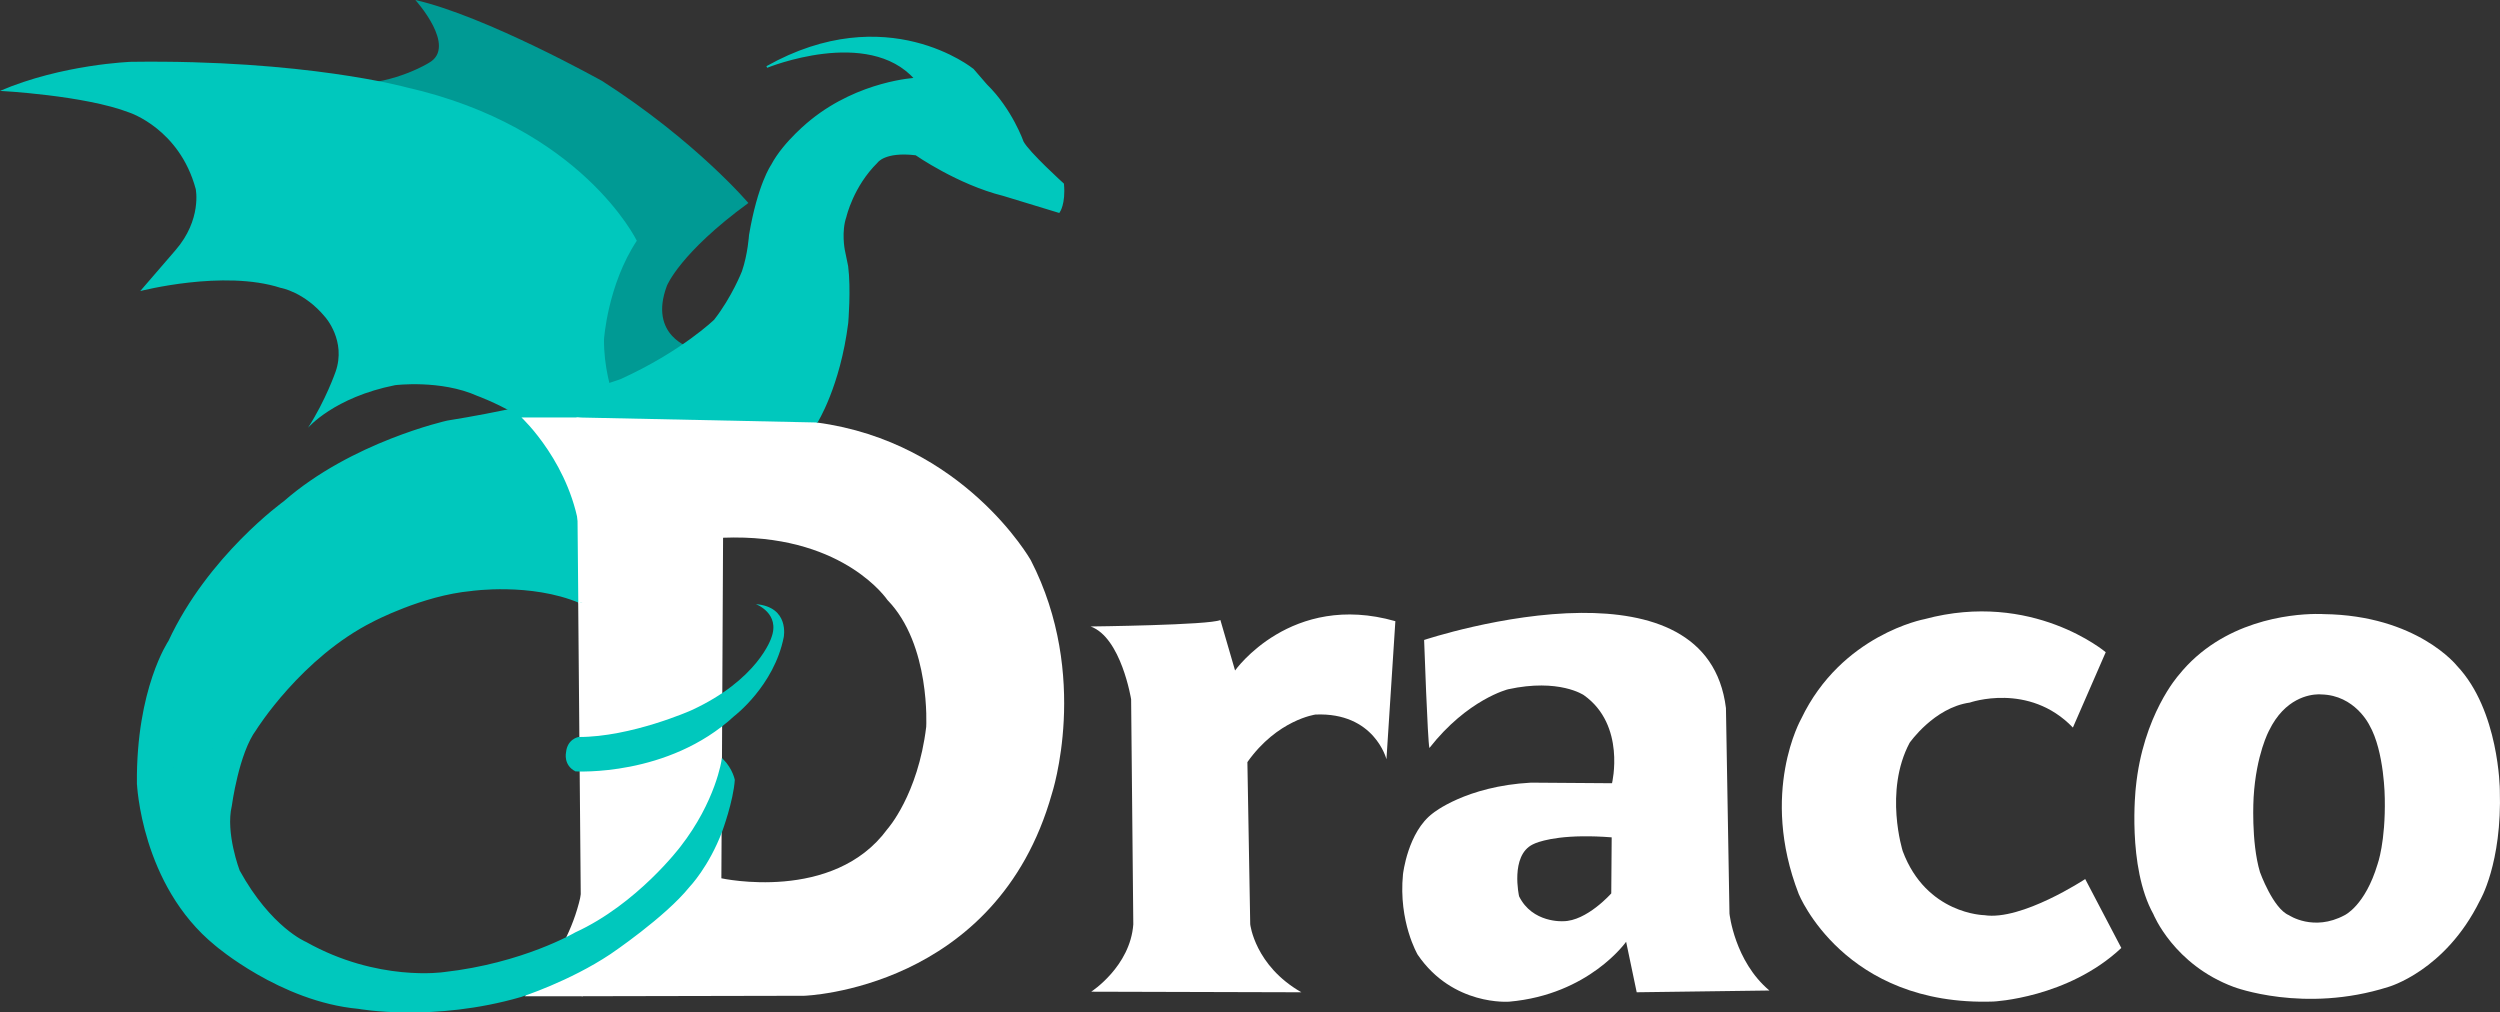 <?xml version="1.0" encoding="UTF-8" standalone="no"?>
<!-- Created with Inkscape (http://www.inkscape.org/) -->

<svg
   width="281.628mm"
   height="114.059mm"
   viewBox="0 0 281.628 114.059"
   version="1.1"
   id="svg8"
   inkscape:version="1.2.2 (732a01da63, 2022-12-09)"
   sodipodi:docname="Logo-Long-Inverted.svg"
   xmlns:inkscape="http://www.inkscape.org/namespaces/inkscape"
   xmlns:sodipodi="http://sodipodi.sourceforge.net/DTD/sodipodi-0.dtd"
   xmlns="http://www.w3.org/2000/svg"
   xmlns:svg="http://www.w3.org/2000/svg"
   xmlns:rdf="http://www.w3.org/1999/02/22-rdf-syntax-ns#"
   xmlns:cc="http://creativecommons.org/ns#"
   xmlns:dc="http://purl.org/dc/elements/1.1/">
  <rect x="0" y="0" width="281.628" height="114.059" fill="#333333" stroke="none"/>
  <defs
     id="defs2" />
  <sodipodi:namedview
     id="base"
     pagecolor="#ffffff"
     bordercolor="#666666"
     borderopacity="1.0"
     inkscape:pageopacity="0.0"
     inkscape:pageshadow="2"
     inkscape:zoom="2"
     inkscape:cx="192.5"
     inkscape:cy="205.75"
     inkscape:document-units="mm"
     inkscape:current-layer="layer16"
     showgrid="false"
     inkscape:window-width="1920"
     inkscape:window-height="1001"
     inkscape:window-x="-9"
     inkscape:window-y="-9"
     inkscape:window-maximized="1"
     showguides="true"
     inkscape:snap-page="false"
     scale-x="1"
     fit-margin-top="0"
     fit-margin-left="0"
     fit-margin-right="0"
     fit-margin-bottom="0"
     inkscape:showpageshadow="2"
     inkscape:pagecheckerboard="0"
     inkscape:deskcolor="#d1d1d1" />
  <g
     inkscape:groupmode="layer"
     id="layer3"
     inkscape:label="refined"
     style="display:inline;opacity:1"
     transform="translate(-5.306,-126.365)">
    <g
       inkscape:groupmode="layer"
       id="layer29"
       inkscape:label="background"
       style="display:inline" />
    <g
       inkscape:groupmode="layer"
       id="layer8"
       inkscape:label="back wing"
       style="display:inline;opacity:1">
      <path
         style="fill:#009a94;fill-opacity:1;stroke:none;stroke-width:0.265px;stroke-linecap:butt;stroke-linejoin:miter;stroke-opacity:1"
         d="m 83.185,165.58 c 0,0 -4.877,-1.354 -2.751,-7.024 0,0 1.438,-3.67 9.176,-9.323 0,0 -5.916,-6.977 -16.452,-13.733 0,0 -13.067,-7.308 -21.062,-9.134 0,0 4.782,5.276 1.512,7.087 0,0 -3.648,2.284 -8.42,2.378 0,0 34.74,22.461 26.655,35.223 0,0 8.505,-1.686 11.342,-5.473 z"
         id="path845"
         inkscape:connector-curvature="0"
         sodipodi:nodetypes="ccccccccc" />
    </g>
    <g
       inkscape:groupmode="layer"
       id="layer7"
       inkscape:label="wing"
       style="display:inline;opacity:1">
      <path
         style="fill:#00c8bd;fill-opacity:1;stroke:none;stroke-width:0.265px;stroke-linecap:butt;stroke-linejoin:miter;stroke-opacity:1"
         d="m 77.043,153.484 c 0,0 -6.189,-12.806 -25.967,-17.282 0,0 -11.426,-3.14 -31.003,-2.873 0,0 -7.751,0.267 -14.767,3.274 0,0 9.527,0.494 14.566,2.439 0,0 5.658,1.833 7.484,8.619 0,0 0.717,3.437 -2.287,6.896 0,0 -2.704,3.14 -3.966,4.597 0,0 9.392,-2.441 15.818,-0.362 0,0 2.666,0.441 5.018,3.292 0,0 2.399,2.662 1.171,6.158 0,0 -1.114,3.228 -3.108,6.315 0,0 2.919,-3.433 9.817,-4.803 0,0 5.123,-0.646 9.271,1.213 0,0 7.786,2.803 10.715,7.764 l 6.52,-3.118 c 0,0 -3.024,-5.103 -2.977,-11.009 0,0 0.398,-6.126 3.695,-11.119 z"
         id="path878"
         inkscape:connector-curvature="0"
         sodipodi:nodetypes="cccccccccccccccccc" />
    </g>
    <g
       inkscape:groupmode="layer"
       id="layer16"
       inkscape:label="D"
       style="display:inline;opacity:1">
      <path
         style="fill:#ffffff;fill-opacity:1;stroke:none;stroke-width:0.265px;stroke-linecap:butt;stroke-linejoin:miter;stroke-opacity:1"
         d="m 70.26,173.391 0.567,65.201 25.059,-0.051 c 0,0 21.696,-0.661 27.914,-22.754 0,0 4.356,-13.255 -2.381,-26.326 0,0 -7.543,-13.305 -24.133,-15.503 z m 17.741,13.525 c 12.565,-0.043 17.278,7.043 17.278,7.043 4.895,5.027 4.366,14.287 4.366,14.287 -0.926,7.673 -4.366,11.509 -4.366,11.509 -6.085,8.334 -18.709,5.551 -18.709,5.551 l 0.191,-38.365 c 0.422,-0.017 0.835,-0.025 1.241,-0.027 z"
         id="path861"
         inkscape:connector-curvature="0" />
      <path
         style="display:inline;opacity:1;fill:#ffffff;fill-opacity:1;stroke:none;stroke-width:0.265px;stroke-linecap:butt;stroke-linejoin:miter;stroke-opacity:1"
         d="m 70.965,238.592 -6.551,2.5e-4 c 0,0 5.764,-5.339 6.644,-13.359 l -0.07,9.946 z"
         id="path901-7"
         inkscape:connector-curvature="0"
         sodipodi:nodetypes="ccccc" />
    </g>
    <g
       inkscape:groupmode="layer"
       id="layer15"
       inkscape:label="dragon body"
       style="display:inline;opacity:1">
      <path
         id="path858"
         style="fill:#00c8bd;fill-opacity:1;stroke:#00c8bd;stroke-width:0.2;stroke-linecap:butt;stroke-linejoin:miter;stroke-miterlimit:4;stroke-dasharray:none;stroke-opacity:1"
         d="m 20.829,214.589 c 0,0 0.453,11.432 8.779,18.211 0,0 7.324,6.311 16.077,7.113 0,0 8.419,1.537 18.308,-1.336 0,0 5.412,-1.737 10.023,-4.811 0,0 6.147,-4.143 8.887,-7.55 0,0 2.174,-2.255 3.675,-6.247 0,0 1.248,-3.381 1.403,-5.746 0,0 -0.222,-1.19 -1.279,-2.265 0,0 -0.658,4.704 -4.667,9.849 0,0 -4.878,6.481 -11.893,9.689 0,0 -5.88,3.475 -14.833,4.477 0,0 -7.484,1.136 -15.568,-3.408 0,0 -3.962,-1.623 -7.527,-8.094 0,0 -1.627,-4.267 -0.892,-7.34 0,0 0.791,-5.97 2.767,-8.598 z m 13.258,-6.058 c 0,0 5.103,-8.174 13.229,-12.237 0,0 5.528,-2.929 11.056,-3.449 0,0 6.682,-0.977 12.247,1.354 0,0 21.805,-8.954 26.666,-20.241 0,0 2.562,-4.016 3.477,-11.226 0,0 0.321,-3.811 -0.01,-6.363 l -0.378,-1.843 c 0,0 -0.41,-2.075 0.189,-3.78 0,0 0.78,-3.421 3.52,-6.116 0,0 0.835,-1.303 4.41,-0.869 0,0 4.744,3.307 9.856,4.577 l 6.247,1.904 v 0 c 0,0 0.668,-0.902 0.468,-3.14 0,0 -3.909,-3.541 -4.544,-4.744 0,0 -1.27,-3.642 -4.109,-6.414 l -1.503,-1.737 c 0,0 -9.684,-7.908 -23.217,-0.296 0,0 11.403,-4.666 16.725,1.323 0,0 -6.237,0.309 -11.683,4.686 0,0 -3.074,2.405 -4.477,5.078 0,0 -1.503,2.138 -2.472,7.851 0,0 -0.134,2.172 -0.802,4.109 0,0 -1.122,2.895 -3.15,5.49 0,0 -3.712,3.604 -10.594,6.725 0,0 -7.457,2.736 -19.542,4.673 0,0 -10.747,2.389 -18.364,9.071 0,0 -8.515,6.112 -12.963,15.702 0,0 -3.626,5.315 -3.541,15.969 z"
         inkscape:connector-curvature="0" />
    </g>
    <g
       inkscape:groupmode="layer"
       id="layer1"
       inkscape:label="D corner">
      <path
         style="display:inline;opacity:1;fill:#ffffff;fill-opacity:1;stroke:none;stroke-width:0.265px;stroke-linecap:butt;stroke-linejoin:miter;stroke-opacity:1"
         d="m 70.26,173.391 c -2.207,-0.004 -6.212,0 -6.212,0 0,0 5.756,5.342 6.636,13.362 0,0 4.848,-12.76 0.424,-13.265 z"
         id="path901"
         inkscape:connector-curvature="0"
         sodipodi:nodetypes="cccsc" />
      <path
         id="path2730"
         style="fill:#ffffff;fill-opacity:1;stroke:none;stroke-width:0.265px;stroke-linecap:butt;stroke-linejoin:miter;stroke-opacity:1"
         d="m 85.1,187.43 c 0,0 16.092,-9.919 12.185,-13.472 m 0,0 -27.025,-0.567 0.192,20.928 c 0,0 7.772,-1.089 14.648,-6.889"
         inkscape:connector-curvature="0" />
    </g>
    <g
       inkscape:groupmode="layer"
       id="layer18"
       inkscape:label="tail end">
      <path
         style="fill:#00c8bd;fill-opacity:1;stroke:none;stroke-width:0.265px;stroke-linecap:butt;stroke-linejoin:miter;stroke-opacity:1"
         d="m 70.14,213.263 c 0,0 10.434,0.647 17.874,-6.227 0,0 4.486,-3.396 5.579,-8.882 0,0 0.699,-3.417 -3.141,-3.733 0,0 2.804,1.034 1.737,3.809 0,0 -1.464,4.693 -9.037,8.166 0,0 -6.77,3.009 -12.678,2.993 0,0 -1.263,0.217 -1.403,1.737 0,0 -0.335,1.433 1.069,2.138 z"
         id="path869"
         inkscape:connector-curvature="0"
         sodipodi:nodetypes="ccccccccc" />
    </g>
  </g>
  <g
     inkscape:groupmode="layer"
     id="layer14"
     inkscape:label="letters"
     transform="translate(-5.306,-126.365)">
    <g
       inkscape:groupmode="layer"
       id="layer26"
       inkscape:label="o">
      <path
         style="fill:#ffffff;fill-opacity:1;stroke:none;stroke-width:0.265px;stroke-linecap:butt;stroke-linejoin:miter;stroke-opacity:1"
         d="m 266.084,195.53 c -2.712,0.037 -10.407,0.716 -15.352,6.896 0,0 -4.035,4.498 -4.829,12.7 0,0 -0.992,8.864 1.984,14.221 0,0 2.282,5.689 9.062,8.202 0,0 7.904,3.01 17.396,0 0,0 6.416,-1.786 10.319,-9.723 0,0 2.514,-4.167 2.249,-12.502 0,0 -0.066,-8.93 -4.829,-13.957 0,0 -4.498,-5.689 -15.015,-5.821 0,0 -0.361,-0.026 -0.987,-0.017 z m 0.365,9.054 c 0.226,-0.005 0.356,0.01 0.356,0.01 3.79,0.078 5.41,3.447 5.41,3.447 1.716,2.977 1.74,8.264 1.74,8.264 0.095,4.935 -0.81,7.402 -0.81,7.402 -1.406,4.7 -3.718,5.758 -3.718,5.758 -3.504,1.88 -6.268,0 -6.268,0 -1.788,-0.744 -3.265,-4.857 -3.265,-4.857 -1.025,-3.447 -0.715,-8.421 -0.715,-8.421 0.286,-4.857 1.74,-7.52 1.74,-7.52 1.782,-3.66 4.554,-4.061 5.531,-4.083 z"
         id="path1014"
         inkscape:connector-curvature="0"
         sodipodi:nodetypes="cccccccccccccccccccccccc" />
    </g>
    <g
       inkscape:groupmode="layer"
       id="layer31"
       inkscape:label="c"
       style="display:inline">
      <path
         style="fill:#ffffff;fill-opacity:1;stroke:none;stroke-width:0.265px;stroke-linecap:butt;stroke-linejoin:miter;stroke-opacity:1"
         d="m 242.519,199.838 c 0,0 -8.252,-7 -20.413,-3.726 0,0 -9.354,1.731 -13.891,11.225 0,0 -4.724,8.279 -0.281,19.738 0,0 5.11,12.693 21.936,12.114 0,0 8.382,-0.387 14.406,-6.034 l -4.069,-7.764 c 0,0 -7.156,4.724 -11.366,4.069 0,0 -6.527,-0.086 -9.19,-7.211 0,0 -2.129,-6.727 0.771,-12.2 0,0 2.76,-3.976 6.782,-4.537 0,0 6.655,-2.346 11.616,2.813 z"
         id="path1054"
         inkscape:connector-curvature="0"
         sodipodi:nodetypes="ccccccccccccc" />
    </g>
    <g
       inkscape:groupmode="layer"
       id="layer23"
       inkscape:label="a">
      <path
         style="fill:#ffffff;fill-opacity:1;stroke:none;stroke-width:0.265px;stroke-linecap:butt;stroke-linejoin:miter;stroke-opacity:1"
         d="m 183.434,195.408 c -8.738,0.063 -17.699,3.05 -17.699,3.05 0,0 0.397,11.443 0.595,12.171 4.299,-5.49 8.864,-6.615 8.864,-6.615 5.755,-1.257 8.533,0.661 8.533,0.661 4.763,3.373 3.175,9.922 3.175,9.922 l -9.128,-0.066 c -7.342,0.397 -11.046,3.44 -11.046,3.44 -2.844,2.117 -3.373,6.879 -3.373,6.879 -0.529,5.358 1.654,9.062 1.654,9.062 3.969,5.821 10.319,5.292 10.319,5.292 8.996,-0.794 13.163,-6.747 13.163,-6.747 l 1.191,5.689 14.949,-0.198 c -3.936,-3.307 -4.498,-8.665 -4.498,-8.665 l -0.397,-23.151 c -1.054,-8.558 -8.59,-10.778 -16.3,-10.723 z m 0.161,25.168 c 0.947,-0.011 2.033,0.021 3.269,0.117 l -0.047,6.314 c 0,0 -2.76,3.134 -5.426,3.134 0,0 -3.461,0.234 -4.958,-2.806 0,0 -1.029,-4.584 1.544,-5.847 0,0 1.513,-0.864 5.618,-0.913 z"
         id="path955"
         inkscape:connector-curvature="0"
         sodipodi:nodetypes="cccccccccccccccccccccccccc" />
    </g>
    <g
       inkscape:groupmode="layer"
       id="layer28"
       inkscape:label="r">
      <path
         style="fill:#ffffff;fill-opacity:1;stroke:none;stroke-width:0.265px;stroke-linecap:butt;stroke-linejoin:miter;stroke-opacity:1"
         d="m 142.783,196.209 1.654,5.689 c 0,0 6.291,-8.915 18.058,-5.556 l -1.004,15.554 c 0,0 -1.34,-5.315 -7.992,-5.036 0,0 -4.292,0.577 -7.673,5.358 l 0.319,18.269 c 0,0 0.515,4.665 5.766,7.66 l -23.68,-0.066 c 0,0 4.395,-2.83 4.743,-7.586 l -0.245,-25.355 c 0,0 -1.117,-6.963 -4.564,-8.202 0,0 13.435,-0.15 14.618,-0.728 z"
         id="path1036"
         inkscape:connector-curvature="0"
         sodipodi:nodetypes="ccccccccccccc" />
    </g>
  </g>
</svg>
